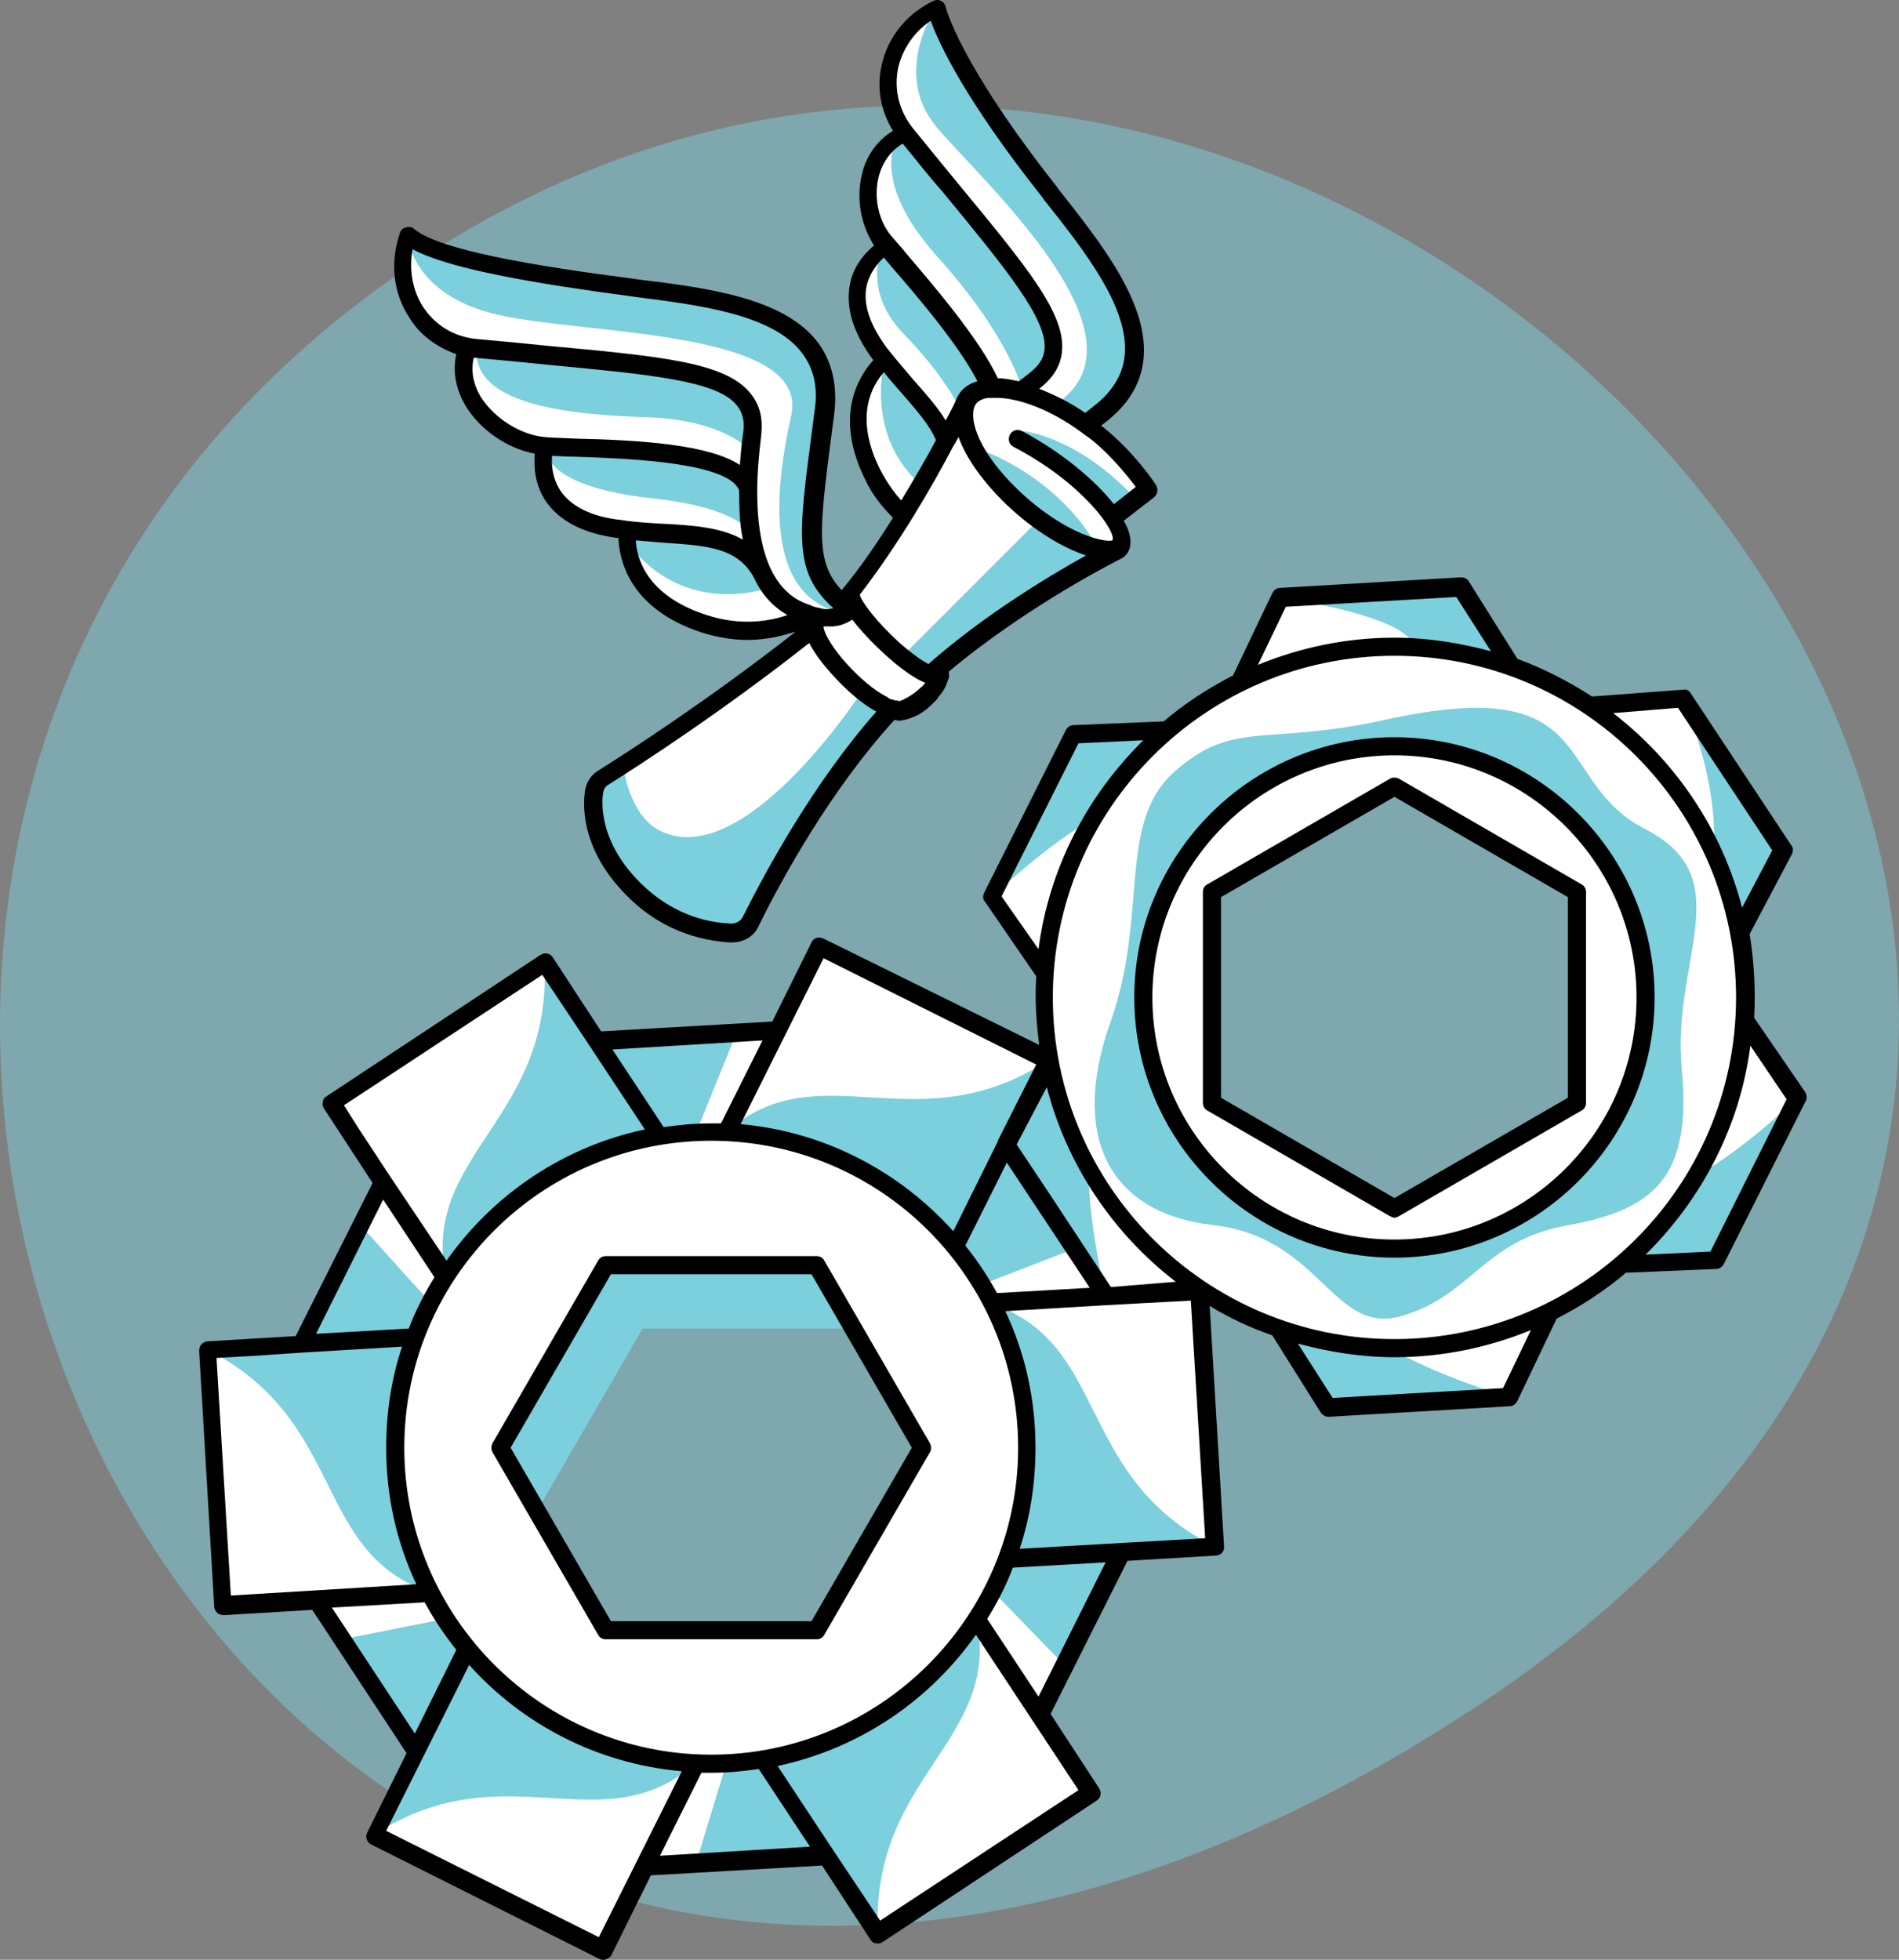 <?xml version="1.0" encoding="UTF-8" standalone="no"?>
<!-- Generator: Adobe Illustrator 21.0.0, SVG Export Plug-In . SVG Version: 6.00 Build 0)  -->

<svg
   xmlns:dc="http://purl.org/dc/elements/1.1/"
   xmlns:cc="http://creativecommons.org/ns#"
   xmlns:rdf="http://www.w3.org/1999/02/22-rdf-syntax-ns#"
   xmlns:svg="http://www.w3.org/2000/svg"
   xmlns="http://www.w3.org/2000/svg"
   xmlns:sodipodi="http://sodipodi.sourceforge.net/DTD/sodipodi-0.dtd"
   xmlns:inkscape="http://www.inkscape.org/namespaces/inkscape"
   version="1.1"
   id="Layer_1"
   x="0px"
   y="0px"
   viewBox="0 0 251.816 259.85"
   xml:space="preserve"
   sodipodi:docname="how-does-crowdsell-work_touched.svg"
   width="251.816"
   height="259.85"
   inkscape:version="0.92.4 (33fec40, 2019-01-16)"><rect x="0" y="0" width="251.816" height="259.85" fill="#808080" stroke="none"/><defs
   id="defs3177" /><sodipodi:namedview
   pagecolor="#ffffff"
   bordercolor="#666666"
   borderopacity="1"
   objecttolerance="10"
   gridtolerance="10"
   guidetolerance="10"
   inkscape:pageopacity="0"
   inkscape:pageshadow="2"
   inkscape:window-width="3840"
   inkscape:window-height="2112"
   id="namedview3175"
   showgrid="false"
   fit-margin-top="0"
   fit-margin-left="0"
   fit-margin-right="0"
   fit-margin-bottom="0"
   inkscape:zoom="0.59"
   inkscape:cx="125.70982"
   inkscape:cy="128.4"
   inkscape:window-x="0"
   inkscape:window-y="48"
   inkscape:window-maximized="1"
   inkscape:current-layer="Layer_1" />

<style type="text/css">
	.st0{opacity:0.5;fill:#7CCFDD;}
	.st1{fill:#FFFFFF;}
	.st2{fill:#7CCFDD;}
</style>

<g
   id="g3172"
   transform="translate(-74.29,-68.55)">
	<path
   class="st0"
   d="M 129.6,103.2 C 5,185.7 107.9,401.4 269.8,295 412.9,200.9 252.5,21.8 129.6,103.2 Z"
   id="path3086"
   inkscape:connector-curvature="0" />
	<path
   class="st1"
   d="m 175.6,145 -9.1,-5.4 c 4.1,0.5 7.3,1.6 9.1,5.4 z"
   id="path3088"
   inkscape:connector-curvature="0" />
	<path
   class="st1"
   d="m 137.4,114.8 c -2,5.9 3.1,12.4 9.1,12.9 0,0 -2.7,9.4 10.1,11 0.3,0 0.6,0.1 0.9,0.1 v 0 c 0,0 -1.4,8.7 10.2,12.4 8.1,2.6 14,-1.1 14,-1.2 l -0.6,2.7 c -12,9.4 -23.8,17 -26.9,19 -0.6,0.4 -0.9,0.9 -1.1,1.6 -0.4,2.1 -0.4,7.5 5.1,13 5.5,5.6 11.5,5.8 13,5.9 1.1,0.1 2.2,-0.5 2.7,-1.5 2.2,-4.5 9.3,-18 18.7,-28.1 0.3,0.1 0.7,0.2 1,0.2 1.2,0.1 4.9,-2.5 5.4,-4.5 0,0 0,0 0,0 v 0 c 0.1,-0.4 0.1,-0.7 -0.1,-1.1 h -0.1 l 23.5,-15.8 c 1.5,-0.7 0.5,-3.3 -2.2,-6.3 l 2.1,1.6 4.3,-3.3 c 0,0 -2.7,-4.1 -6.8,-7.4 -0.5,-0.4 -1,-0.8 -1.5,-1.1 0.6,-0.4 1.1,-0.9 1.7,-1.3 10.5,-8.1 1.2,-19.7 -6.5,-29.4 -13.5,-17.2 -15,-24.4 -15,-24.4 -6.4,3.1 -8.5,10.9 -4.1,16.5 -2.9,1.4 -4.5,4.3 -4.8,7.3 v 0 0 c -0.3,2.7 0.4,5.5 2.2,7.7 0,0 -8.2,4.5 -0.7,14.4 0.2,0.2 0.3,0.4 0.5,0.6 v 0 c 0,0 -4.2,3 -3.5,9.3 l -0.1,0.2 0.1,0.3 c 0.2,1.6 0.8,3.5 1.9,5.6 1,2 2.2,3.5 3.4,4.7 l -6.6,10.6 -2.5,0.1 v 0 l -2.4,-10.7 c 0.2,-3.3 0.8,-7.5 1.5,-13.1 1.8,-13.7 -13.6,-15.1 -26.4,-16.8 -17.1,-2.2 -26,-4.3 -28.9,-6.8 -2.1,7 2.1,14.3 9.4,15.1 z m 49.7,32.1 c 0,0 0.1,-0.1 0.1,-0.1 z"
   id="path3090"
   inkscape:connector-curvature="0" />
	<path
   class="st1"
   d="m 235.3,273.6 -2,-33.9 -12.4,0.7 -13.3,-20.1 5.6,-11.1 -30.3,-15.2 -5.6,11.1 -24.1,1.4 -6.8,-10.3 -28.3,18.7 6.8,10.3 -10.8,21.6 -12.4,0.7 2,33.9 12.4,-0.7 13.3,20.1 -5.6,11.1 30.3,15.2 5.6,-11.1 24.1,-1.4 6.8,10.3 28.3,-18.7 -6.8,-10.3 10.8,-21.6 z m -52.8,11.1 h -28 l -14,-24.2 14,-24.2 h 28 l 14,24.2 z"
   id="path3092"
   inkscape:connector-curvature="0" />
	<path
   class="st1"
   d="m 305.6,203.9 c 0.3,-3.9 0,-7.7 -0.7,-11.6 l 5.8,-11 -13.3,-20.1 -12.4,1 c -3.3,-2.2 -6.7,-3.9 -10.4,-5.2 l -6.7,-10.5 -24,1.4 -5.4,11.2 c -1.7,0.8 -3.4,1.8 -5,2.9 -1.6,1.1 -3.2,2.3 -4.6,3.5 l -12.4,0.5 -10.8,21.5 7,10.3 c -0.3,3.9 0,7.7 0.7,11.6 l -5.8,11 13.3,20.1 12.4,-1 c 3.3,2.2 6.7,3.9 10.4,5.2 l 6.7,10.5 24,-1.4 5.4,-11.2 c 1.7,-0.8 3.4,-1.8 5,-2.9 1.6,-1.1 3.2,-2.3 4.6,-3.5 l 12.4,-0.5 10.8,-21.5 z m -22.2,10.9 -24.2,14 -24.2,-14 v -28 l 24.2,-14 24.2,14 z"
   id="path3094"
   inkscape:connector-curvature="0" />
	<path
   class="st2"
   d="m 212.2,137.3 -19.2,19.2 5.9,1.7 c 0,0 7.8,-8.6 23.3,-16.9 0,0.1 -5.1,-0.1 -10,-4 z"
   id="path3096"
   inkscape:connector-curvature="0" />
	<path
   class="st2"
   d="m 188.6,160.2 c 0,0 -15.6,24.1 -26.8,18.5 -4.2,-2.1 -4.9,-8.8 -4.9,-8.8 l -2.7,1.8 c 0,0 -5.3,12.1 13.4,19.9 4.4,1.9 6.3,-1 6.3,-1 0,0 9.9,-20.3 18.9,-28.3 z"
   id="path3098"
   inkscape:connector-curvature="0" />
	<path
   class="st2"
   d="m 203.2,127.8 c 0,0 10.4,2.9 16.4,12.9 -0.1,0.1 -11.8,-3.2 -16.4,-12.9 z"
   id="path3100"
   inkscape:connector-curvature="0" />
	<path
   class="st2"
   d="m 209.9,125.7 c 0,0 7.2,0.6 15,9 l -3.1,2.5 -11.8,-10 z"
   id="path3102"
   inkscape:connector-curvature="0" />
	<path
   class="st2"
   d="m 198.4,69.6 c 0,0 -5.9,8.5 0,15.7 6,7.2 29.7,28.3 15.6,37 l 4.1,2.5 c 0,0 12.4,-7 3.3,-19.5 -9.1,-12.5 -21.9,-30.1 -23,-35.7 z"
   id="path3104"
   inkscape:connector-curvature="0" />
	<path
   class="st2"
   d="m 209.9,120.4 c 0,0 6.1,-3.6 3.7,-8.2 -2.3,-4.6 -19.9,-26.2 -19.9,-26.2 0,0 -4.9,5.7 4.9,16.6 9.8,10.9 11.3,17.8 11.3,17.8 z"
   id="path3106"
   inkscape:connector-curvature="0" />
	<path
   class="st2"
   d="m 205.1,118.8 -13.6,-18 c 0,0 -3.3,6 2.7,12.1 6,6.2 7.8,10.7 7.8,10.7 z"
   id="path3108"
   inkscape:connector-curvature="0" />
	<path
   class="st2"
   d="m 191.6,116.2 c 0,0 -2.8,10.1 4.9,16.7 l 3.8,-6.9 z"
   id="path3110"
   inkscape:connector-curvature="0" />
	<path
   class="st2"
   d="m 176.5,146.4 c 0,0 -11.5,4.5 -19.3,-6.3 0,0 14.9,-3.6 19.3,6.3 z"
   id="path3112"
   inkscape:connector-curvature="0" />
	<path
   class="st2"
   d="m 146.6,127.7 c 0,0 26.9,-0.6 27,6.6 0,1.7 0.3,4.9 0.3,4.9 0,0 -1.8,-3.3 -12.5,-4.5 -10.6,-1.1 -14.8,-3.9 -14.8,-7 z"
   id="path3114"
   inkscape:connector-curvature="0" />
	<path
   class="st2"
   d="m 137.5,114.8 c 0,0 22.1,1.8 26.7,2.9 4.6,1.1 10.2,2.2 9.9,7.4 -0.1,1.2 -0.3,3.2 -0.3,3.2 0,0 -3.3,-3.9 -13,-4.4 -9.7,-0.3 -23.9,-1.3 -23.3,-9.1 z"
   id="path3116"
   inkscape:connector-curvature="0" />
	<path
   class="st2"
   d="m 128.3,99.7 c 0,0 0.4,8 12.1,10.6 11.7,2.7 41.4,1.9 38.8,13.4 -2.6,11.5 -3,24.3 7.1,26.2 l -1.9,-2.9 c 0,0 -3.3,-2.8 -2.3,-11.7 1,-8.9 6.1,-22.9 -10,-26.6 -16,-3.6 -38.5,-4.1 -43.8,-9 z"
   id="path3118"
   inkscape:connector-curvature="0" />
	<polygon
   class="st2"
   points="166.6,218.7 172,205.4 153.3,206.5 161.7,219.2 "
   id="polygon3120" />
	<polygon
   class="st2"
   points="129.3,245.9 114.2,246.8 122.1,231 131.4,241.3 "
   id="polygon3122" />
	<polygon
   class="st2"
   points="136.3,287.2 133.3,283.2 119.7,285.9 129.4,300.7 "
   id="polygon3124" />
	<polygon
   class="st2"
   points="183.8,314.5 175.5,301.8 170.6,302.4 166.6,315.5 "
   id="polygon3126" />
	<polygon
   class="st2"
   points="215.4,289.3 222.9,274.3 207.8,275.2 206.1,279.7 "
   id="polygon3128" />
	<polygon
   class="st2"
   points="204.4,238.9 216.8,234.1 207.8,221.6 200.9,233.9 "
   id="polygon3130" />
	<path
   class="st2"
   d="m 146.5,196.2 c 1,20.9 -16.4,25.4 -13.1,41.7 0,0 7.6,-14.9 28.3,-18.7 z"
   id="path3132"
   inkscape:connector-curvature="0" />
	<path
   class="st2"
   d="m 101.8,247.5 c 18.6,9.5 13.8,26.9 29.6,32.2 0,0 -9.1,-14.1 -2,-33.9 z"
   id="path3134"
   inkscape:connector-curvature="0" />
	<path
   class="st2"
   d="m 123.9,311.8 c 17.5,-11.3 30.2,1.5 42.7,-9.5 0,0 -16.7,0.8 -30.3,-15.2 z"
   id="path3136"
   inkscape:connector-curvature="0" />
	<path
   class="st2"
   d="m 190.7,324.9 c -1,-20.9 16.4,-25.4 13.1,-41.7 0,0 -7.6,14.9 -28.3,18.7 z"
   id="path3138"
   inkscape:connector-curvature="0" />
	<path
   class="st2"
   d="m 235.3,273.6 c -18.6,-9.5 -13.8,-26.9 -29.6,-32.2 0,0 9.1,14.1 2,33.9 z"
   id="path3140"
   inkscape:connector-curvature="0" />
	<polygon
   class="st2"
   points="187.4,244.7 182.5,236.3 154.6,236.3 140.6,260.5 154.6,284.7 154.7,284.7 145.5,268.9 159.5,244.7 "
   id="polygon3142" />
	<path
   class="st2"
   d="m 213.2,209.2 c -17.5,11.3 -30.2,-1.5 -42.7,9.5 0,0 16.7,-0.8 30.3,15.2 z"
   id="path3144"
   inkscape:connector-curvature="0" />
	<path
   class="st2"
   d="m 292.5,178.5 c -12.6,-6.4 -5.6,-20.9 -34.6,-14.5 -15.9,3.5 -19.9,-0.1 -27.8,6.8 -7.8,6.9 -3.4,18.8 -8.6,33.4 -5.2,14.7 -0.5,25.2 13.8,26.8 14.3,1.7 15.7,14.8 25,12 9.3,-2.8 10.7,-10 21.9,-12 11.2,-2 16.5,-6.2 15.1,-20.7 -1.4,-14.5 7.8,-25.3 -4.8,-31.8 z m -33.3,55.6 c -18.4,0 -33.3,-14.9 -33.3,-33.3 0,-18.4 14.9,-33.3 33.3,-33.3 18.4,0 33.3,14.9 33.3,33.3 0,18.4 -14.9,33.3 -33.3,33.3 z"
   id="path3146"
   inkscape:connector-curvature="0" />
	<path
   class="st2"
   d="m 244,147.8 c 0,0 17.2,2.3 17.8,6.6 l 12.9,2.5 -6.7,-10.5 z"
   id="path3148"
   inkscape:connector-curvature="0" />
	<path
   class="st2"
   d="m 297.5,161.2 c 0,0 4.8,10.9 4,20.4 l 3.4,10.7 5.8,-11 z"
   id="path3150"
   inkscape:connector-curvature="0" />
	<path
   class="st2"
   d="m 312.7,214.1 -10.8,21.5 -12.4,0.5 c 0,0 6.4,-4.6 9.8,-11.7 -0.1,0 4.6,-2.1 13.4,-10.3 z"
   id="path3152"
   inkscape:connector-curvature="0" />
	<path
   class="st2"
   d="m 274.4,253.8 -24,1.4 -6.7,-10.5 c 0,0 7.2,3.2 15,2.6 0.1,0 4.3,3 15.7,6.5 z"
   id="path3154"
   inkscape:connector-curvature="0" />
	<path
   class="st2"
   d="m 220.9,240.4 -13.3,-20.1 5.8,-11 c 0,0 0.8,7.8 5.3,14.3 0,0 -0.4,5.2 2.2,16.8 z"
   id="path3156"
   inkscape:connector-curvature="0" />
	<path
   class="st2"
   d="M 205.8,187.5 216.6,166 229,165.5 c 0,0 -6.4,4.6 -9.8,11.7 0,0 -4.7,2.2 -13.4,10.3 z"
   id="path3158"
   inkscape:connector-curvature="0" />
	<g
   id="g3170">
		<path
   d="m 313.7,213.4 -6.8,-9.9 c 0.2,-3.7 0,-7.4 -0.6,-11.1 l 5.6,-10.6 c 0.2,-0.4 0.2,-0.9 -0.1,-1.2 l -13.3,-20.1 c -0.2,-0.4 -0.6,-0.6 -1.1,-0.5 l -12,0.9 c -3.1,-2 -6.4,-3.7 -9.9,-5 l -6.4,-10.2 c -0.2,-0.4 -0.6,-0.6 -1.1,-0.6 l -24,1.4 c -0.4,0 -0.8,0.3 -1,0.7 l -5.2,10.9 c -1.7,0.9 -3.3,1.8 -4.8,2.8 -1.5,1 -3,2.1 -4.4,3.3 l -12,0.5 c -0.4,0 -0.8,0.3 -1,0.7 l -10.8,21.5 c -0.2,0.4 -0.2,0.9 0.1,1.2 l 6.8,9.9 c -0.2,3.1 0,6.1 0.4,9.1 L 183.5,193 c -0.3,-0.1 -0.6,-0.2 -0.9,-0.1 -0.3,0.1 -0.6,0.3 -0.7,0.6 l -5.2,10.5 -22.7,1.3 -6.4,-9.8 c -0.4,-0.6 -1.1,-0.7 -1.7,-0.3 l -28.3,18.7 c -0.3,0.2 -0.5,0.4 -0.5,0.8 -0.1,0.3 0,0.6 0.2,0.9 l 6.4,9.8 -10.2,20.3 -11.7,0.7 c -0.3,0 -0.6,0.2 -0.8,0.4 -0.2,0.2 -0.3,0.5 -0.3,0.9 l 2,33.9 c 0,0.3 0.2,0.6 0.4,0.8 0.2,0.2 0.6,0.3 0.9,0.3 l 11.7,-0.7 12.5,19 -5.2,10.5 c -0.3,0.6 -0.1,1.3 0.5,1.6 l 30.3,15.2 c 0.2,0.1 0.4,0.1 0.5,0.1 0.1,0 0.3,0 0.4,-0.1 0.3,-0.1 0.6,-0.3 0.7,-0.6 l 5.2,-10.5 22.7,-1.3 6.4,9.8 c 0.2,0.3 0.4,0.5 0.8,0.5 0.3,0.1 0.6,0 0.9,-0.2 l 28.3,-18.7 c 0.6,-0.4 0.7,-1.1 0.3,-1.7 l -6.4,-9.8 10.2,-20.3 11.7,-0.7 c 0.7,0 1.2,-0.6 1.1,-1.3 l -1.9,-31.8 c 2.6,1.6 5.4,2.9 8.3,3.9 l 6.4,10.2 c 0.2,0.3 0.6,0.6 1,0.6 0,0 0,0 0.1,0 l 24,-1.4 c 0.4,0 0.8,-0.3 1,-0.7 l 5.2,-10.9 c 1.7,-0.9 3.3,-1.8 4.8,-2.8 1.5,-1 3,-2.1 4.4,-3.3 l 12,-0.5 c 0.4,0 0.8,-0.3 1,-0.7 l 10.8,-21.5 c 0.2,-0.3 0.2,-0.8 0,-1.2 z m -4.4,-32.1 -4,7.6 c -2.7,-10.4 -8.8,-19.4 -17.1,-25.8 l 8.6,-0.7 z m -50.1,64.8 c -25,0 -45.3,-20.3 -45.3,-45.3 0,-25 20.3,-45.3 45.3,-45.3 25,0 45.3,20.3 45.3,45.3 0,25 -20.3,45.3 -45.3,45.3 z m -49.7,27.8 c 1.4,-4.2 2.1,-8.7 2.1,-13.4 0,-6.5 -1.4,-12.6 -4,-18.1 l 13.4,-0.8 c 0,0 0,0 0,0 l 5.5,-0.3 5.7,-0.3 1.9,31.5 z m 7.8,32 -26.3,17.3 -6.2,-9.3 v 0 l -7.4,-11.2 c 10.8,-2.3 20.1,-8.6 26.3,-17.4 z m -48.7,-4.7 c -22.4,0 -40.7,-18.2 -40.7,-40.7 0,-22.5 18.2,-40.7 40.7,-40.7 22.5,0 40.7,18.2 40.7,40.7 0,22.5 -18.3,40.7 -40.7,40.7 z m -63.7,-21.1 -1.9,-31.5 5.3,-0.3 5.9,-0.4 c 0,0 0,0 0,0 l 13.4,-0.8 c -1.4,4.2 -2.1,8.7 -2.1,13.4 0,6.5 1.4,12.6 4,18.1 z M 126,224.5 c 0,0 0,0 0,0 l -4.2,-6.4 -1.9,-3 26.3,-17.3 6.2,9.3 c 0,0 0,0 0,0 l 7.4,11.2 c -10.8,2.3 -20.1,8.6 -26.3,17.4 z m 95.6,14.7 -8.3,-12.6 -4.2,-6.3 4,-7.6 c 2.7,10.4 8.8,19.4 17.1,25.8 z m -13.8,-16.5 11,16.6 -12.3,0.7 c -1.2,-2.2 -2.6,-4.3 -4.2,-6.3 z m 37,-73.7 22.6,-1.3 4.6,7.2 c -4.1,-1.1 -8.4,-1.8 -12.8,-1.8 -6.4,0 -12.5,1.3 -18.1,3.6 z m -37.7,38.4 10.2,-20.3 8.6,-0.4 c -7.4,7.3 -12.5,16.9 -13.9,27.7 z m -0.5,32.4 c 0,0 0,0.1 0,0.1 l -5.9,11.9 c -7.1,-7.9 -17,-13.2 -28.2,-14.2 l 11,-22 28.2,14.1 z m -31.2,-13.3 -5.5,11 c -0.4,0 -0.8,0 -1.3,0 -2.2,0 -4.3,0.2 -6.3,0.5 l -6.8,-10.3 z m -50.3,21.1 6.8,10.3 c -1.3,2.1 -2.5,4.4 -3.4,6.8 l -12.3,0.7 z m -6.8,54.1 12.3,-0.7 c 1.2,2.2 2.6,4.3 4.2,6.3 l -5.5,11.1 z m 9.5,25 8.7,-17.4 c 7.1,7.9 17,13.1 28.2,14.1 l -6,12 c 0,0 0,0 0,0 l -5,10 -28.2,-14.1 z m 34,7.9 5.5,-11 c 0.4,0 0.8,0 1.3,0 2.2,0 4.3,-0.2 6.3,-0.5 l 6.8,10.3 z m 50.2,-21.1 -6.8,-10.3 c 1.3,-2.1 2.5,-4.4 3.4,-6.8 l 12.3,-0.7 z m 61.6,-40.9 -22.6,1.3 -4.6,-7.2 c 4.1,1.1 8.4,1.8 12.8,1.8 6.4,0 12.5,-1.3 18.1,-3.6 z m 27.5,-18.1 -8.6,0.4 c 7.4,-7.3 12.5,-16.9 13.9,-27.7 l 4.8,7.1 z"
   id="path3160"
   inkscape:connector-curvature="0" />
		<path
   d="m 259.2,166.3 c -19,0 -34.5,15.5 -34.5,34.5 0,19 15.5,34.5 34.5,34.5 19,0 34.5,-15.5 34.5,-34.5 0,-19 -15.5,-34.5 -34.5,-34.5 z m 0,66.6 c -17.7,0 -32.1,-14.4 -32.1,-32.1 0,-17.7 14.4,-32.1 32.1,-32.1 17.7,0 32.1,14.4 32.1,32.1 0,17.7 -14.4,32.1 -32.1,32.1 z"
   id="path3162"
   inkscape:connector-curvature="0" />
		<path
   d="m 134.8,115.5 c -0.5,2.2 -0.1,4.6 1.2,6.8 1.9,3.2 5.5,5.7 9.2,6.4 -0.1,1.5 -0.1,3.9 1.4,6.2 1.8,2.7 5,4.4 9.7,5 0.1,2.7 1.3,9.3 11,12.5 2.2,0.7 4.3,1 6.1,1 2.6,0 4.8,-0.6 6.4,-1.1 -11.2,8.8 -22,15.8 -26.3,18.5 -0.8,0.5 -1.4,1.4 -1.6,2.4 -0.3,1.7 -0.8,7.7 5.4,14 3.7,3.8 8.3,5.9 13.6,6.3 h 0.2 c 0.1,0 0.2,0 0.3,0 1.5,0 2.9,-0.8 3.5,-2.2 3.1,-6.3 9.6,-18.1 18,-27.3 0.2,0 0.3,0.1 0.5,0.1 0,0 0.1,0 0.1,0 0,0 0,0 0,0 0.2,0 0.4,0 0.6,-0.1 0.1,0 0.1,0 0.2,0 0.2,-0.1 0.4,-0.1 0.6,-0.2 0.1,0 0.2,-0.1 0.3,-0.1 0.2,-0.1 0.4,-0.2 0.7,-0.3 0.1,0 0.1,-0.1 0.2,-0.1 0.5,-0.3 1.1,-0.7 1.6,-1.2 0,0 0,0 0,0 0.2,-0.2 0.4,-0.4 0.6,-0.6 0.1,-0.1 0.2,-0.2 0.2,-0.2 0.1,-0.1 0.2,-0.2 0.2,-0.3 0.3,-0.4 0.6,-0.7 0.8,-1.1 0.2,-0.3 0.3,-0.7 0.4,-0.9 0,0 0,0 0,0 0,-0.1 0,-0.1 0.1,-0.2 0,-0.1 0,-0.2 0.1,-0.3 0.1,-0.4 0,-0.7 0,-0.9 10.5,-8.8 22.5,-14.8 22.7,-14.9 0,0 0,0 0,0 0,0 0,0 0,0 0.9,-0.4 1.4,-1.2 1.4,-2.3 0,-0.8 -0.3,-1.8 -0.9,-2.8 l 4,-3.1 c 0.5,-0.4 0.6,-1.1 0.3,-1.6 -0.1,-0.2 -2.8,-4.3 -7,-7.7 -0.1,-0.1 -0.2,-0.1 -0.3,-0.2 l 0.5,-0.4 c 3,-2.3 4.7,-5 5.1,-8.2 0.9,-7.4 -5.5,-15.5 -11.2,-22.7 l -0.2,-0.3 C 201.4,76.8 199.7,69.5 199.7,69.5 c -0.1,-0.4 -0.3,-0.7 -0.6,-0.8 -0.3,-0.2 -0.7,-0.2 -1.1,0 -3.5,1.7 -6,4.8 -6.8,8.5 -0.7,3 -0.1,6.1 1.5,8.7 -2,1.2 -3.5,3.2 -4.1,5.7 -0.8,3.2 -0.2,6.7 1.6,9.5 -1.1,0.9 -2.7,2.6 -3.2,5.1 -0.6,3.1 0.4,6.5 3.1,10.1 -1.8,2 -5.4,7.3 -1,16 0.9,1.9 2.2,3.5 3.6,4.9 -2,3.2 -4.3,6.6 -6.8,9.6 -3.5,-3.7 -3,-7.9 -1.3,-21 l 0.3,-2.3 c 0.5,-3.8 -0.3,-7.1 -2.2,-9.6 -4.5,-5.9 -14.8,-7.2 -23.8,-8.3 l -1.4,-0.2 c -16.3,-2.1 -25.6,-4.2 -28.3,-6.5 -0.3,-0.3 -0.7,-0.3 -1.1,-0.2 -0.4,0.1 -0.7,0.4 -0.8,0.8 -1.3,3.9 -0.9,7.9 1.3,11.2 1.3,2.2 3.6,3.9 6.2,4.8 z m 3.2,5.6 c -0.7,-1.2 -1.4,-3 -0.9,-5.1 0.1,0 0.2,0 0.3,0 3.4,0.3 6.5,0.6 9.4,0.9 13.6,1.3 22.6,2.1 25.2,5.4 0.8,1 1.1,2.2 0.8,3.9 -0.2,1.4 -0.3,2.7 -0.4,4 -4.1,-2.7 -13,-3.3 -22,-3.5 -1.7,-0.1 -3.1,-0.1 -3.9,-0.2 -3.2,-0.3 -6.7,-2.5 -8.5,-5.4 z m 10.6,12.5 c -1.1,-1.7 -1.2,-3.5 -1.1,-4.6 0.8,0 1.8,0.1 2.9,0.1 6.1,0.2 18.8,0.6 21.5,3.8 0.2,0.3 0.4,0.5 0.4,0.8 0,2.4 0.1,4.5 0.5,6.4 -2.8,-1.6 -6.5,-1.9 -10.5,-2.1 -1.8,-0.1 -3.7,-0.2 -5.6,-0.5 -3.9,-0.4 -6.7,-1.8 -8.1,-3.9 z m 19.4,16.5 c -8.1,-2.6 -9.3,-7.7 -9.4,-9.9 1.2,0.1 2.4,0.2 3.6,0.3 5.8,0.4 9.9,0.6 12.1,4.7 1,2.2 2.5,3.8 4.4,4.9 -2.3,0.8 -6.1,1.5 -10.7,0 z m 32.7,-22.4 c 0.1,-0.1 0.1,-0.2 0.2,-0.3 0.2,-0.3 0.3,-0.6 0.5,-0.9 1,2.8 3.2,5.9 6.4,9 3.7,3.5 7.5,5.7 10.5,6.7 -4.7,2.6 -13.4,7.8 -20.9,14.4 -0.9,-0.5 -2.1,-1.3 -3.8,-2.8 -3.1,-2.8 -5.1,-5.5 -5.3,-6.4 0,0 0,0 0,0 5.1,-6.6 9.7,-14.5 12.4,-19.7 z m -13.4,23 c 1.9,2.5 6.5,7.1 9.7,8.4 -0.1,0.1 -0.1,0.1 -0.2,0.2 0,0 0,0 0,0 -0.1,0.2 -0.3,0.3 -0.4,0.4 0,0 -0.1,0.1 -0.1,0.1 -1.1,1 -2.3,1.6 -2.7,1.7 -0.2,0 -0.4,-0.1 -0.6,-0.1 0,0 -0.1,0 -0.1,0 -0.2,-0.1 -0.4,-0.1 -0.6,-0.2 0,0 0,0 0,0 -0.1,0 -0.2,-0.1 -0.3,-0.2 -3.5,-1.7 -8.2,-7.1 -8.5,-9.3 0,0 0,-0.1 0.1,-0.1 0.2,0 0.4,0 0.6,0 1.4,0.1 2.5,-0.5 3.1,-0.9 z m -14.5,39.4 c -0.3,0.6 -0.9,0.9 -1.5,0.9 h -0.2 c -1.8,-0.1 -7.1,-0.5 -12.1,-5.6 -5.5,-5.6 -4.9,-10.9 -4.7,-11.9 0.1,-0.3 0.2,-0.6 0.5,-0.8 4.3,-2.7 15.4,-9.9 26.8,-18.9 0.5,1 1.2,2 2.1,3.1 1.9,2.3 4.4,4.7 6.8,6 -8.3,9.4 -14.6,21 -17.7,27.2 z m 52.1,-57 -2.9,2.3 c -2.6,-3.3 -7.1,-7 -12.2,-9.7 -0.6,-0.3 -1.3,-0.1 -1.6,0.5 -0.3,0.6 -0.1,1.3 0.5,1.6 9.2,4.8 13.7,11.3 13.1,12.4 -0.7,0.3 -5.9,-0.5 -12.3,-6.5 -5.4,-5.1 -6.7,-9.4 -6,-11.2 0,-0.1 0.1,-0.2 0.1,-0.2 0,-0.1 0.1,-0.1 0.1,-0.2 0.5,-0.6 1.3,-0.8 1.9,-0.8 0.2,0 0.5,0 0.8,0 3.1,0 7.4,1.7 11.2,4.5 0,0 0,0 0,0 0.5,0.4 1,0.7 1.5,1.1 2.7,2.2 4.8,4.9 5.8,6.2 z M 193.4,77.5 c 0.6,-2.5 2.1,-4.7 4.3,-6.2 1.1,3 4.5,10.4 14.8,23.4 l 0.2,0.3 c 5.4,6.8 11.5,14.5 10.7,20.9 -0.3,2.5 -1.7,4.7 -4.2,6.6 l -1,0.8 c -2,-1.4 -4.1,-2.4 -6.1,-3.2 1.8,-1.4 2.8,-3 3,-4.8 0.6,-5.1 -4.6,-11.3 -14,-22.7 -1.8,-2.2 -3.7,-4.5 -5.8,-7.1 -1.8,-2.3 -2.5,-5.1 -1.9,-8 z M 190.8,92 c 0.5,-1.9 1.6,-3.5 3.2,-4.4 1.9,2.3 3.6,4.5 5.3,6.4 8.4,10.2 13.9,16.9 13.5,20.9 -0.1,1.2 -0.8,2.2 -2.1,3.2 -0.5,0.4 -0.9,0.7 -1.3,1 -1,-0.2 -1.9,-0.4 -2.8,-0.4 -2.4,-5.2 -8.7,-12.5 -12.1,-16.5 -0.7,-0.9 -1.3,-1.5 -1.7,-2 -2,-2.1 -2.7,-5.4 -2,-8.2 z m -1.6,14.5 c 0.4,-1.8 1.5,-3.1 2.3,-3.8 0.3,0.4 0.7,0.8 1,1.2 3.2,3.7 8.9,10.3 11.4,15.2 -1,0.3 -1.8,0.8 -2.3,1.5 -0.2,0.3 -0.4,0.6 -0.5,0.9 -0.2,0.5 -0.7,1.5 -1.4,2.8 -1.1,-1.8 -2.7,-3.6 -4.3,-5.4 -1.1,-1.3 -2.3,-2.7 -3.5,-4.2 -2.2,-3 -3.2,-5.7 -2.7,-8.2 z m 1.9,24.5 c -3.7,-7.2 -1.1,-11.4 0.4,-13.1 0.7,0.9 1.5,1.8 2.2,2.6 2,2.3 3.8,4.3 4.7,6.4 -1.2,2.3 -2.8,5 -4.6,8 -1,-1.1 -1.9,-2.4 -2.7,-3.9 z M 129,101.6 c 4.1,2.2 13,4.1 28,6.1 l 1.4,0.2 c 8.6,1.1 18.3,2.3 22.2,7.4 1.6,2.1 2.2,4.6 1.7,7.8 l -0.3,2.3 c -1.9,14.4 -2.5,19 2.8,23.8 -0.5,0.1 -1,0.2 -1.7,0 -0.3,-0.1 -0.7,-0.1 -1.1,-0.3 -0.1,0 -0.1,0 -0.2,-0.1 -2.7,-0.8 -7.1,-3.5 -7.1,-15 0,-0.1 0,-0.2 0,-0.3 0,-2.1 0.2,-4.4 0.5,-7 0.3,-2.4 -0.1,-4.2 -1.4,-5.8 -3.3,-4.1 -11.7,-4.9 -26.9,-6.3 -2.9,-0.3 -6,-0.6 -9.4,-0.9 -3.1,-0.3 -5.6,-1.9 -7.2,-4.4 -1.3,-2.1 -1.8,-4.8 -1.3,-7.5 z"
   id="path3164"
   inkscape:connector-curvature="0" />
		<path
   d="m 197.6,259.9 -14,-24.2 c -0.2,-0.4 -0.6,-0.6 -1,-0.6 h -28 c -0.4,0 -0.8,0.2 -1,0.6 l -14,24.2 c -0.2,0.4 -0.2,0.8 0,1.2 l 14,24.2 c 0.2,0.4 0.6,0.6 1,0.6 h 28 c 0.4,0 0.8,-0.2 1,-0.6 l 14,-24.2 c 0.2,-0.3 0.2,-0.8 0,-1.2 z m -15.7,23.6 h -26.6 l -13.3,-23 13.3,-23 h 26.6 l 13.3,23 z"
   id="path3166"
   inkscape:connector-curvature="0" />
		<path
   d="m 284,185.8 -24.2,-14 c -0.4,-0.2 -0.8,-0.2 -1.2,0 l -24.2,14 c -0.4,0.2 -0.6,0.6 -0.6,1 v 28 c 0,0.4 0.2,0.8 0.6,1 l 24.2,14 c 0.2,0.1 0.4,0.2 0.6,0.2 0.2,0 0.4,-0.1 0.6,-0.2 l 24.2,-14 c 0.4,-0.2 0.6,-0.6 0.6,-1 v -28 c 0,-0.4 -0.2,-0.8 -0.6,-1 z m -1.8,28.3 -23,13.3 -23,-13.3 v -26.6 l 23,-13.3 23,13.3 z"
   id="path3168"
   inkscape:connector-curvature="0" />
	</g>
</g>
</svg>
